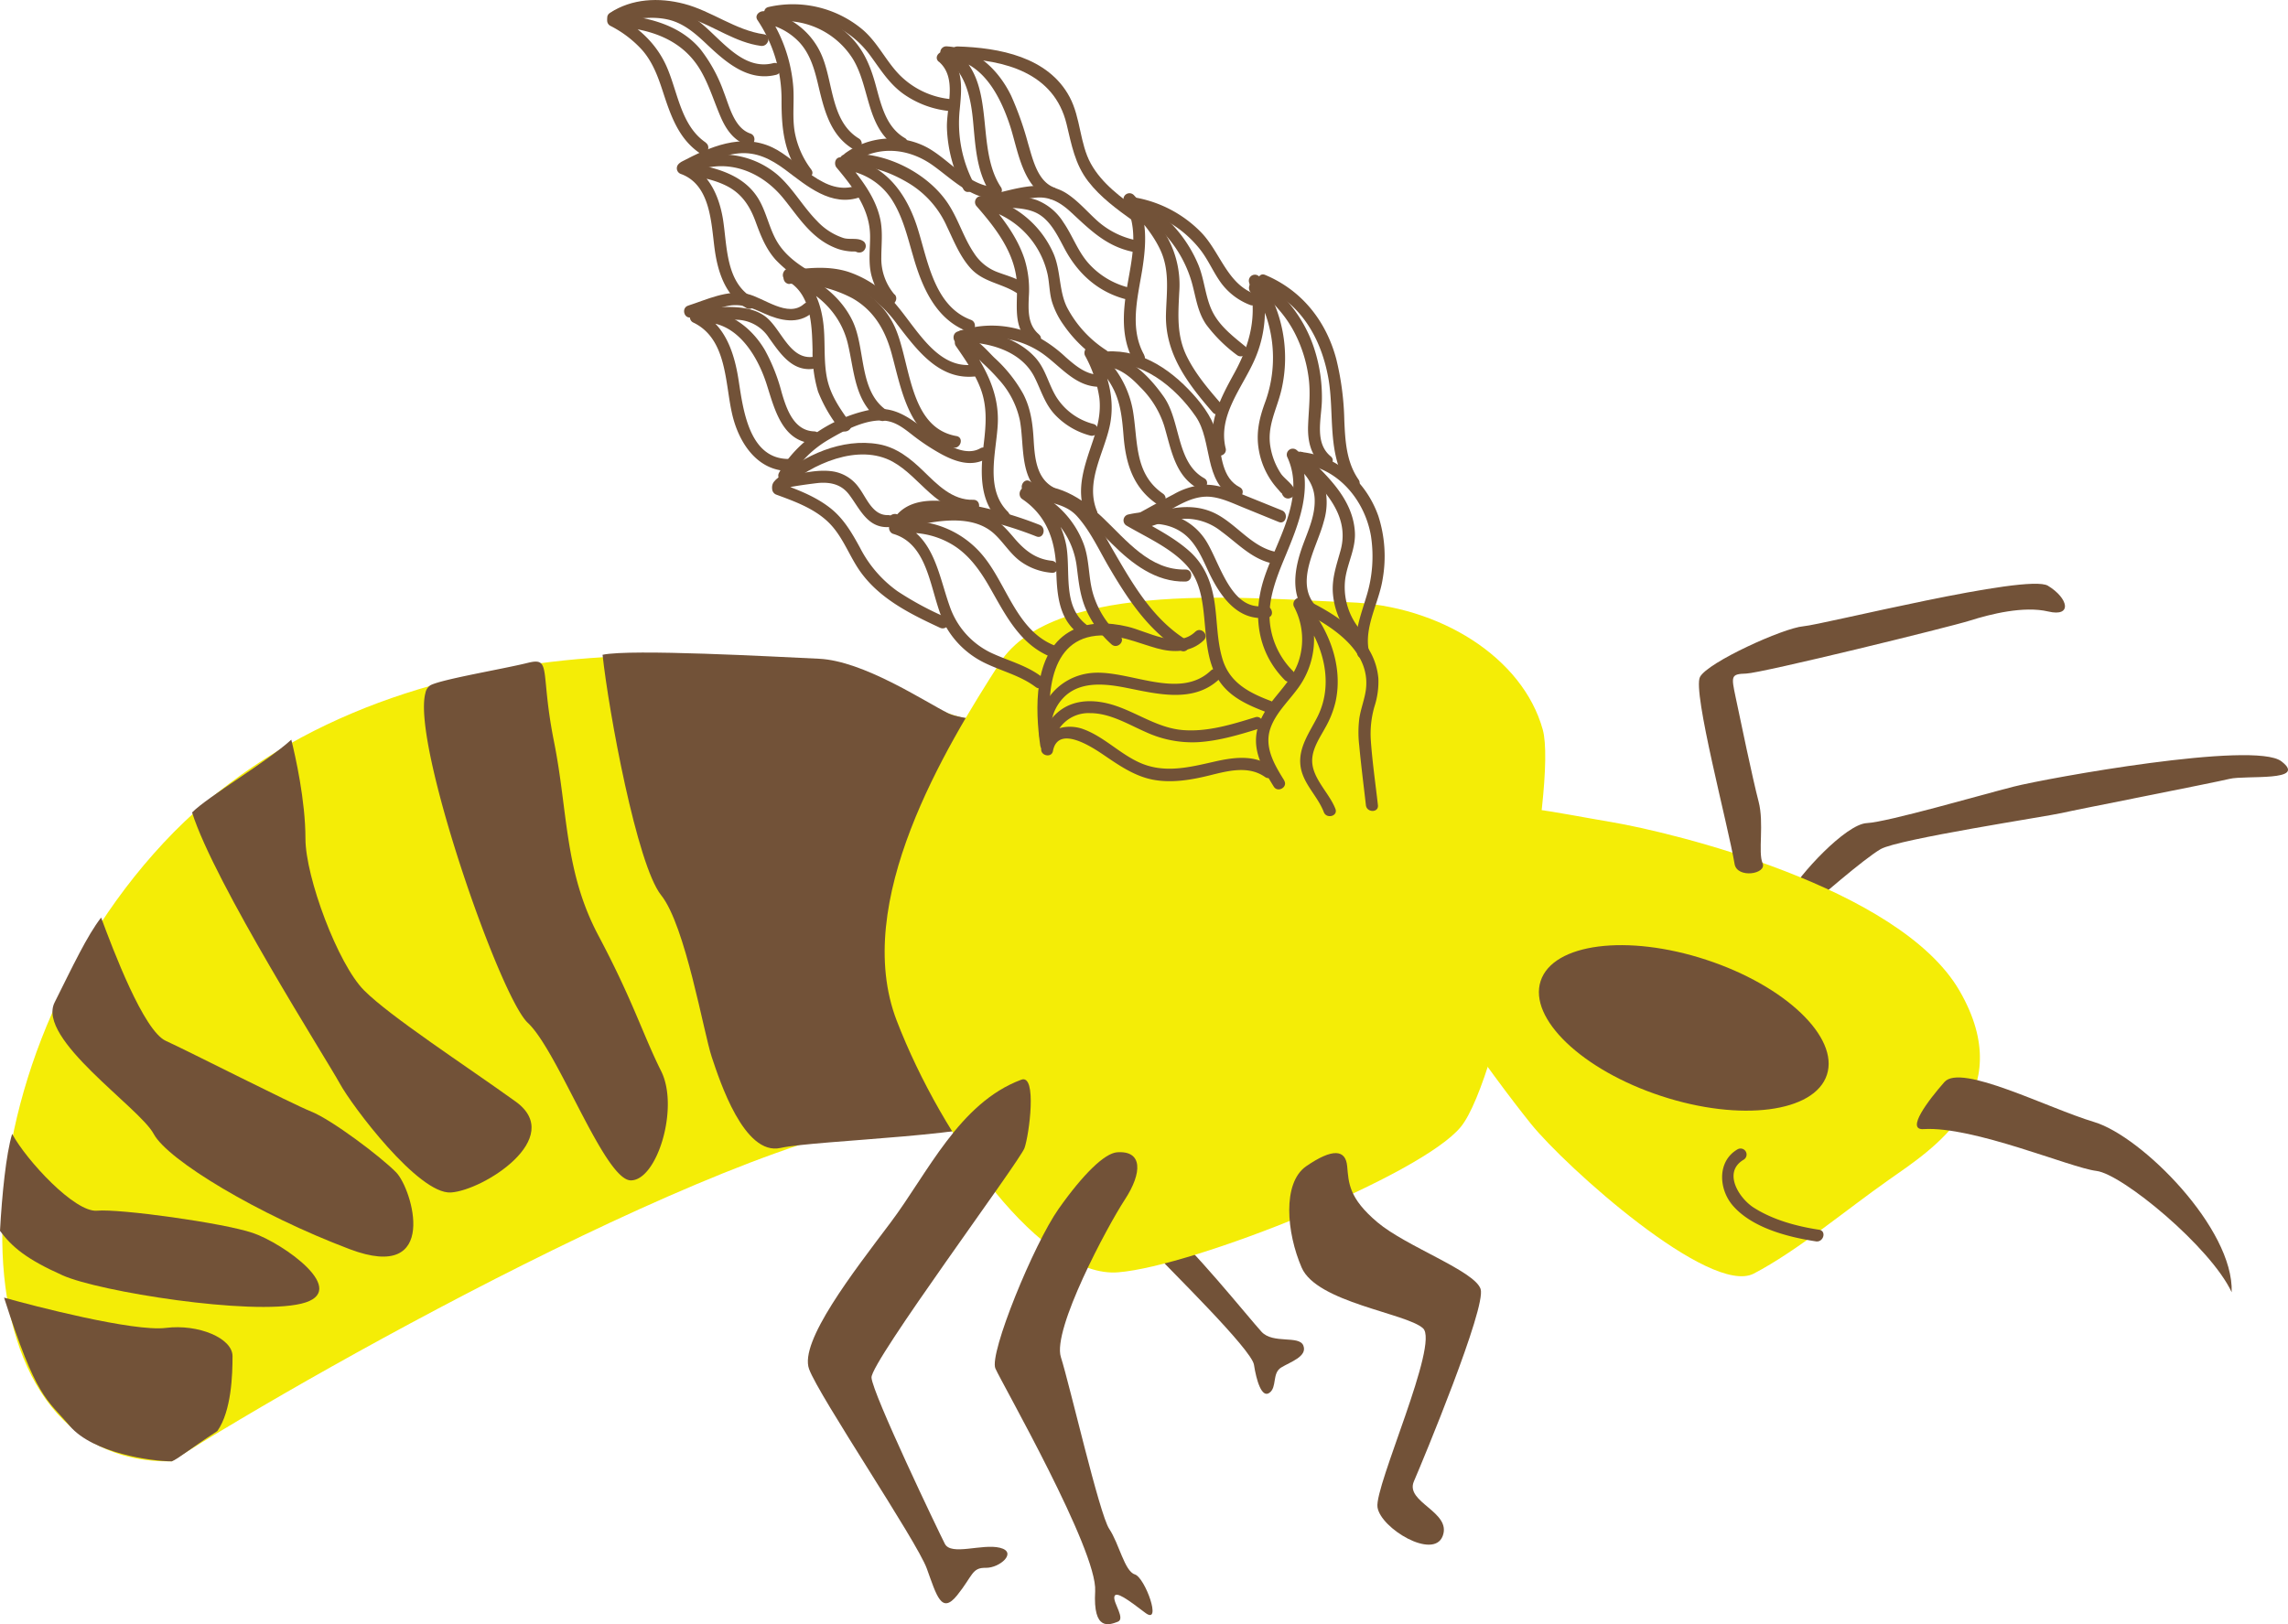 <svg id="Calque_3" data-name="Calque 3" xmlns="http://www.w3.org/2000/svg" viewBox="0 0 570.7 405.24"><defs><style>.cls-1{fill:#725238;}.cls-2{fill:#f4ed06;}</style></defs><title>abeille</title><path class="cls-1" d="M409.06,387c3.64,4,24.32,24.16,24.91,28s1.91,8.41,3.86,7,.6-4.89,2.93-6.31,6.55-2.74,5.54-5.44-7.56-.33-10.45-3.48-19.06-23.17-22.42-24.45S406.53,384.22,409.06,387Z" transform="translate(-121.19 -74.49)"/><path class="cls-1" d="M567.27,297.86c2.62-5.05,14.3-17.73,19.55-18s28.36-7,36.68-9.11,60-11.48,66.74-6.31-9,3.42-12.92,4.38-38.51,7.73-41.91,8.53-40.87,6.51-45.13,9S574.36,299,572,301.14,565.36,301.55,567.27,297.86Z" transform="translate(-121.19 -74.49)"/><path class="cls-2" d="M345.63,247.45C312.91,234.36,216.51,226.26,162,284.77s-53.46,155.34,2,154.33c36.31-23.2,153.32-88.77,191.65-85.74s60.53-94.82,31.27-96.84S360.76,253.5,345.63,247.45Z" transform="translate(-121.19 -74.49)"/><path class="cls-2" d="M503.06,354.9c-9.13-11.33-32.93-43.8-34-53.95-1.58-15.59,5.09-24.06,17.06-25.24,11.76-1.16,22.54,1.45,37.16,3.92s71.73,16.15,86.69,42.08-6.89,39.6-17.6,47.12-22.81,17.72-33.72,23.42S511.7,365.63,503.06,354.9Z" transform="translate(-121.19 -74.49)"/><ellipse class="cls-1" cx="541.19" cy="330.98" rx="17.9" ry="37.57" transform="translate(-63.11 667.63) rotate(-71.85)"/><path class="cls-1" d="M600.94,356.21c12.5-.78,36.74,9.67,43.16,10.43s28.49,19,33.74,30.27c.57-15.9-22.45-38.9-34.24-42.45s-33.28-14.7-37.41-10S596.54,356.48,600.94,356.21Z" transform="translate(-121.19 -74.49)"/><path class="cls-1" d="M553.85,290.05c-1.59-9.55-10.54-43-8.63-46.65S566,231.18,571,230.75s55.85-13.24,61-10.12,6.15,7.87.08,6.43-14.39.64-19.49,2.26-52,13.12-55.85,13.23-3.73.63-2.63,5.89,4.28,20.53,5.72,26-.18,12.69,1,15.41S554.47,293.78,553.85,290.05Z" transform="translate(-121.19 -74.49)"/><path class="cls-1" d="M228.62,245.43a2.9,2.9,0,0,0-1.32,2c-3.43,12.56,18.52,75.7,25.53,82.25C260.39,336.72,272,369,278.55,369s12.1-18.16,7.56-27.24-7.06-17.65-15.63-33.79-7.57-30.77-11.1-48.42-.5-21.18-6.55-19.67S231.64,243.92,228.62,245.43Z" transform="translate(-121.19 -74.49)"/><path class="cls-1" d="M169.1,277.2c5.55,17.66,33.79,62,36.82,67.59s19.67,27.74,27.74,27.23,28.75-13.62,16.14-22.69S218.53,328.14,212,321.59s-14.62-28.25-14.62-37.83-2.53-20.68-3.53-24.71C187.76,264.59,173.14,273.17,169.1,277.2Z" transform="translate(-121.19 -74.49)"/><path class="cls-1" d="M146.41,303.43c3,8.07,10.59,28.24,16.14,30.76s31.27,15.64,36.31,17.66S216,362.94,220,367s11.1,27.74-11.6,19.16S163.05,364,159.52,357.4s-29.25-23.71-24.71-32.79S142.88,308,146.41,303.43Z" transform="translate(-121.19 -74.49)"/><path class="cls-1" d="M124.22,357.4c3.53,6.55,15.63,19.67,21.18,19.16s31.27,3,38.83,5.55,24.72,14.63,12.11,17.65-50.44-3-59.52-7.06-12.6-7.06-15.63-11.1C121.69,372.53,122.7,362.44,124.22,357.4Z" transform="translate(-121.19 -74.49)"/><path class="cls-1" d="M122.2,398.25c7.06,2,32.28,8.57,40.35,7.56s16.64,2.53,16.64,7.06-.25,13.62-3.78,18.67c-7.32,4.79-9.59,6.8-11.35,7.56-5,0-19.67-2-25.47-8.83S130.27,423.47,122.2,398.25Z" transform="translate(-121.19 -74.49)"/><path class="cls-1" d="M271.49,237.86c1.51,14.12,8.57,52.46,14.62,60s10.59,34.3,12.61,40.35,8.07,24.71,17.15,22.7,53.46-3,58.51-8.07,45.39-60,33.79-79.19-44.39-18.15-50.44-21.18-21.18-13.11-32.28-13.62S278.55,236.35,271.49,237.86Z" transform="translate(-121.19 -74.49)"/><path class="cls-2" d="M506,256.52c-5-18-25.72-31-48.42-31.77s-73.38-6.05-87,15.13-37.07,59.77-25.72,89.27,36.31,64.31,55.23,62.79,75.65-24.21,85.49-36.31S509.8,270.14,506,256.52Z" transform="translate(-121.19 -74.49)"/><path class="cls-1" d="M375.94,343.88c-15.51,5.77-23.37,23.36-32.61,35.64S320.49,409.24,323,416.08s26.88,42.92,29.36,49.76,3.67,11.54,7.59,6.66,3.63-6.9,7.12-6.83,8-3.89,3.55-5-12.19,2.08-13.76-1-18.08-37.53-18.29-41.47,37-54,38.16-57.26S379.94,342.39,375.94,343.88Z" transform="translate(-121.19 -74.49)"/><path class="cls-1" d="M399.76,362c6.49-.52,6.39,5.09,2,11.8s-18.15,32.43-15.95,39.31,9.6,39.19,12.06,42.85,3.82,10.57,6.38,11.35,6.91,12.86,2.6,9.58-7.41-5.57-7.71-4,2.84,5.52.83,6.25-6.2,2.52-5.61-7.65-23.28-51.88-24.89-55.56,9.55-31,15.77-39.82S396.72,362.29,399.76,362Z" transform="translate(-121.19 -74.49)"/><path class="cls-1" d="M447,365.47c6.63-4.56,9.84-4.17,10.22,0s.37,7.94,7.56,14S489,391.57,490.5,396.1s-14.37,42.75-16.64,48,9.46,7.57,7.19,13.62-15.51-1.89-16.27-7.18,15.51-40.86,11.35-44.64-26.48-6.43-30.26-15.13S441,369.63,447,365.47Z" transform="translate(-121.19 -74.49)"/><path class="cls-1" d="M441.56,269.28c-2.44-3.92-5.13-8.34-3.48-13.09,1.27-3.65,4.24-6.48,6.51-9.51a20.65,20.65,0,0,0,2-22.3l-2.35,1.82c6.45,7.21,10.17,18,5.56,27.15-1.93,3.82-4.76,7.59-4.24,12.1s4.27,7.57,5.83,11.67c.68,1.78,3.59,1,2.9-.8-1.59-4.15-6.15-7.9-5.78-12.59.22-2.84,2-5.37,3.32-7.81a24.07,24.07,0,0,0,2.5-6.37c2-9.2-1.88-18.66-8-25.47-1.18-1.32-3.12.36-2.36,1.81a17.39,17.39,0,0,1,1.09,13.73c-1.34,3.89-4.27,6.83-6.7,10-2.12,2.82-3.89,6-3.89,9.62,0,4.23,2.26,8,4.43,11.5,1,1.64,3.62.13,2.59-1.51Z" transform="translate(-121.19 -74.49)"/><path class="cls-1" d="M446.31,227.17c7.7,3.89,17.42,10.25,15.42,20.34-.42,2.14-1.19,4.18-1.5,6.35a28.33,28.33,0,0,0,0,6.7c.46,4.95,1.1,9.89,1.66,14.83.21,1.9,3.21,1.92,3,0-.61-5.41-1.41-10.84-1.78-16.27a24.55,24.55,0,0,1,.89-8.27,20.16,20.16,0,0,0,1-7.1c-.85-9.53-9.33-15.24-17.12-19.17-1.72-.87-3.24,1.72-1.51,2.59Z" transform="translate(-121.19 -74.49)"/><path class="cls-1" d="M443.77,242a19.93,19.93,0,0,1-5.89-12.9c-.3-5.27,1.64-10.35,3.62-15.13,3.53-8.53,7.53-17.77,3.43-26.85L442.57,189c3.27,2.71,6.36,5.48,6.54,10,.16,4-1.55,7.72-2.89,11.36-2.15,5.83-3.48,12.83,1.34,17.75,1.35,1.38,3.47-.74,2.12-2.12-5.9-6,.05-14.92,1.71-21.41a16.23,16.23,0,0,0-.21-10.15c-1.28-3.17-3.91-5.45-6.49-7.58a1.5,1.5,0,0,0-2.35,1.81c4.6,10.18-2.89,20.85-5.91,30.32-2.87,9-1.57,18.33,5.22,25.18a1.5,1.5,0,0,0,2.12-2.13Z" transform="translate(-121.19 -74.49)"/><path class="cls-1" d="M444.37,189.74c6.09,5.92,13.81,12.69,11.19,22.12-1,3.65-2.23,7-1.89,10.83a19.46,19.46,0,0,0,3.72,9.83c1.13,1.54,3.74,0,2.59-1.51a16.55,16.55,0,0,1-3.22-12.25c.59-3.93,2.63-7.46,2.38-11.54-.5-8.32-7.07-14.18-12.65-19.6-1.38-1.35-3.5.77-2.12,2.12Z" transform="translate(-121.19 -74.49)"/><path class="cls-1" d="M445.51,190.21c9.39.9,16.12,9.12,17.64,18A33.71,33.71,0,0,1,462,223.37c-1.4,4.74-3.27,9.22-2.28,14.24.37,1.89,3.26,1.09,2.89-.8-1.17-6,2.52-11.93,3.44-17.74A32.84,32.84,0,0,0,465,203.26c-3-8.53-10.32-15.18-19.45-16-1.92-.18-1.91,2.82,0,3Z" transform="translate(-121.19 -74.49)"/><path class="cls-1" d="M438.32,249.44c-5.48-2.06-10.39-4.53-12.2-10.51-1.4-4.61-1.28-9.54-2-14.27s-2.37-9-5.92-12.34c-4.17-3.86-9.62-6.44-14.48-9.3l-.35,2.74c4.08-.94,8.7-1,12.35,1.38,3.44,2.19,5.1,6.08,6.75,9.63,2.81,6.06,7.25,12.91,14.91,11.81,1.9-.28,1.09-3.17-.8-2.89-8.77,1.26-11.25-11.73-15.06-17-4.43-6.16-11.9-7.44-19-5.81a1.51,1.51,0,0,0-.36,2.74c5,2.93,11.06,5.58,15,9.93,3.73,4.17,4.11,9.88,4.6,15.19.41,4.54.85,9.34,3.32,13.3,2.81,4.49,7.65,6.51,12.41,8.3,1.81.68,2.59-2.22.79-2.89Z" transform="translate(-121.19 -74.49)"/><path class="cls-1" d="M406.34,206.49c3.47-1.23,7.1-2.57,10.84-2.57a14.25,14.25,0,0,1,8.61,3.14c4.22,3.07,7.85,7.16,13.23,8.09,1.89.33,2.7-2.56.8-2.89-6-1-9.72-6.43-14.8-9.29-6.29-3.53-13.11-1.64-19.48.63-1.8.64-1,3.54.8,2.89Z" transform="translate(-121.19 -74.49)"/><path class="cls-1" d="M405.55,205.75c2.79-1.51,5.57-3,8.36-4.54s5.7-3,9-2.78c2.86.23,5.61,1.55,8.23,2.62l9,3.67c1.78.73,2.56-2.17.79-2.89l-9.89-4c-2.88-1.17-5.85-2.38-9-2.4a17.69,17.69,0,0,0-8.12,2.4c-3.33,1.72-6.6,3.57-9.89,5.36-1.7.92-.19,3.51,1.51,2.59Z" transform="translate(-121.19 -74.49)"/><path class="cls-1" d="M438.24,265.7c-4.23-3-9.43-2.25-14.18-1.17-6.25,1.42-12.51,3-18.65.22-5-2.26-8.92-6.5-14.08-8.36-4.08-1.47-9.49-.16-10.41,4.64l2.95.39a8.82,8.82,0,0,1,9.21-9c5,0,9.43,2.76,13.88,4.71a27.7,27.7,0,0,0,13,2.54c5.18-.31,10.19-1.81,15.12-3.33,1.84-.57,1.05-3.47-.8-2.89-5.81,1.79-11.86,3.68-18,3.2-5.83-.46-10.66-3.81-16-5.78-4.23-1.57-9.16-2.21-13.3,0a11.76,11.76,0,0,0-6.09,10.61c0,1.64,2.61,2.12,2.94.4,1.28-6.68,9.9-.9,12.78,1.06,3.82,2.6,7.75,5.31,12.39,6.13s9.42,0,14-1.14,9.63-2.46,13.74.43c1.59,1.11,3.09-1.49,1.52-2.6Z" transform="translate(-121.19 -74.49)"/><path class="cls-1" d="M383.74,259.38A11.18,11.18,0,0,1,387.05,248c4.17-3.65,10.25-2.86,15.25-1.86,7.64,1.52,16.63,3.82,23-2.19,1.41-1.33-.71-3.45-2.12-2.12-7.93,7.49-20.55-.37-29.83.58-8.75.89-14.93,9.07-12.49,17.74a1.5,1.5,0,0,0,2.89-.79Z" transform="translate(-121.19 -74.49)"/><path class="cls-1" d="M383.55,259.7c-1.33-9.38-1.49-25.25,11-26.58,5.37-.57,10.16,1.72,15.18,3.12,4.1,1.15,8.51,1.1,11.73-2,1.39-1.35-.73-3.47-2.12-2.13-4.57,4.4-11.82-.05-16.84-1.26-4.85-1.17-10.24-1.29-14.66,1.34-9,5.38-8.44,19.39-7.18,28.31.27,1.9,3.16,1.09,2.9-.8Z" transform="translate(-121.19 -74.49)"/><path class="cls-1" d="M392.08,230.27c-5.92-4.65-3.78-13.14-4.92-19.64a21.8,21.8,0,0,0-9.47-14.2l-1.16,2.75a20.45,20.45,0,0,1,13.24,16.72c.47,3.73.8,7.25,2.34,10.73a25.4,25.4,0,0,0,6.34,8.64c1.44,1.28,3.56-.83,2.12-2.12a22.53,22.53,0,0,1-6.79-10.69c-1.14-4.05-.82-8.32-2.31-12.29a23.62,23.62,0,0,0-14.14-13.89c-1.68-.6-2.49,1.84-1.15,2.74,6.12,4.13,8.26,10.42,8.47,17.53.16,5.67.46,12,5.31,15.84,1.51,1.18,3.64-.93,2.12-2.12Z" transform="translate(-121.19 -74.49)"/><path class="cls-1" d="M376.69,197.25c4.08,3,9.5,2.07,13.11,6,3.29,3.61,5.48,8.42,7.93,12.61,4.68,8,9.86,15.93,17.9,20.91,1.64,1,3.15-1.57,1.51-2.59-8.48-5.26-13.49-14.07-18.36-22.48-2.25-3.87-4.36-8.27-7.66-11.38a13.22,13.22,0,0,0-5.55-3.1c-2.56-.74-5.16-.94-7.37-2.57-1.56-1.14-3.06,1.46-1.51,2.59Z" transform="translate(-121.19 -74.49)"/><path class="cls-1" d="M377.8,198.81c8.65-1.56,15.17,5.81,20.67,11.28,5,5,11,9.68,18.41,9.5,1.92-.05,1.93-3.05,0-3-8.88.22-14.72-7.31-20.55-12.86-5.26-5-11.77-9.18-19.33-7.82-1.9.34-1.09,3.24.8,2.9Z" transform="translate(-121.19 -74.49)"/><path class="cls-1" d="M394.8,202c-2.91-7.14,1.56-14.06,3.13-20.94s-.42-13.24-3.51-19.32l-2.05,2.06a21.92,21.92,0,0,1,6.67,8c1.78,3.7,2.09,7.65,2.42,11.68.57,6.81,2.43,12.75,8.3,16.77,1.59,1.1,3.09-1.5,1.51-2.59-7.23-5-6.2-13.09-7.5-20.74a24.83,24.83,0,0,0-9.88-15.75c-1.31-1-2.67.84-2.06,2.05a31.3,31.3,0,0,1,3.58,10.6c.42,3.67-.43,7.1-1.58,10.55-2,6-4.44,12.2-1.92,18.39.72,1.76,3.62,1,2.89-.8Z" transform="translate(-121.19 -74.49)"/><path class="cls-1" d="M395.57,166.15c4-.72,7.45,2.18,10,4.9a23.57,23.57,0,0,1,6,9.67c1.73,5.8,2.65,12.44,8.46,15.67,1.69.94,3.2-1.65,1.51-2.59-7-3.92-5.8-14.3-10.09-20.35-3.77-5.33-9.59-11.47-16.74-10.2-1.9.34-1.09,3.23.8,2.9Z" transform="translate(-121.19 -74.49)"/><path class="cls-1" d="M396.29,165.28c9.42-1.42,18.14,5.82,23.16,13.13,4.25,6.18,1.89,16.33,9.44,20.23,1.72.89,3.24-1.7,1.52-2.59-4.46-2.3-4.5-7.88-5.42-12.19s-3.33-7.83-6.29-11.09c-6-6.62-13.94-11.78-23.21-10.39-1.9.29-1.09,3.18.8,2.9Z" transform="translate(-121.19 -74.49)"/><path class="cls-1" d="M426.91,186.35c-2-8.14,4.07-15,7.17-22a30.17,30.17,0,0,0,1.55-20.27l-2.75,1.15a32.33,32.33,0,0,1,3.94,29.44c-1.53,4.13-2.42,7.88-1.6,12.31a19.48,19.48,0,0,0,3.95,8.66c.3.36.6.72.92,1.07s1.12,1.51,1.11.57l1.1-1.44-.22.08,1.46.38-.12-.13c-1.25-1.47-3.37.66-2.12,2.12l.12.14a1.46,1.46,0,0,0,1.46.38l.22-.08a1.55,1.55,0,0,0,1.1-1.45c0-1.67-2.59-3.25-3.5-4.61a17.3,17.3,0,0,1-2.59-6.49c-1-5.34,1.55-9.45,2.72-14.46a35.26,35.26,0,0,0-5.36-28,1.51,1.51,0,0,0-2.74,1.16c2.2,8.14.3,15.48-3.66,22.7-3.33,6.06-6.77,12.42-5.05,19.55.45,1.88,3.35,1.08,2.89-.8Z" transform="translate(-121.19 -74.49)"/><path class="cls-1" d="M434.62,147.9c2.12-.47,4.81,3,6,4.38a28.8,28.8,0,0,1,3.47,5.21,34,34,0,0,1,3.48,11c.59,4.14.05,8.08-.1,12.21-.14,3.63.6,7.37,3.53,9.78,1.48,1.21,3.61-.9,2.12-2.12-4.12-3.39-2.32-9.31-2.21-13.9a39.14,39.14,0,0,0-1.79-12.62,33.82,33.82,0,0,0-5.46-10.52c-2.25-2.91-5.75-7.21-9.86-6.31-1.88.42-1.09,3.31.8,2.9Z" transform="translate(-121.19 -74.49)"/><path class="cls-1" d="M436,146c9.67,4,14.78,13,16.54,22.93,1.55,8.78-.42,19,4.93,26.75,1.09,1.57,3.69.08,2.59-1.52-3.06-4.41-3.34-9.71-3.56-14.9a69.85,69.85,0,0,0-2-15.18c-2.54-9.51-8.58-17.16-17.75-21-1.78-.74-2.55,2.16-.79,2.89Z" transform="translate(-121.19 -74.49)"/><path class="cls-1" d="M406.56,163c-3.66-6.56-1.62-14.17-.47-21.12,1-6.29,1.47-12.86-1.91-18.54l-2.35,1.82c3.26,3.52,6.59,7.12,8.69,11.49,2.53,5.26,1.65,10.64,1.5,16.25-.25,9.9,5.47,17.35,11.66,24.48,1.27,1.46,3.38-.67,2.12-2.12-3.19-3.68-6.4-7.43-8.57-11.83-2.57-5.21-2.17-10.4-1.9-16a24.44,24.44,0,0,0-2.76-13.32c-2.24-4.12-5.46-7.63-8.62-11a1.51,1.51,0,0,0-2.36,1.82c3.86,6.48,1.92,14.12.74,21.07-1.06,6.29-1.58,12.82,1.64,18.59a1.5,1.5,0,0,0,2.59-1.52Z" transform="translate(-121.19 -74.49)"/><path class="cls-1" d="M404.61,127.22a30.07,30.07,0,0,1,13.82,17.63c1.05,3.69,1.4,7.36,3.62,10.61a36.8,36.8,0,0,0,7.63,7.58c1.49,1.21,3.63-.9,2.12-2.12-3-2.46-6.32-5-8.14-8.59s-2-7.94-3.54-11.71a33.26,33.26,0,0,0-14-16,1.5,1.5,0,0,0-1.51,2.59Z" transform="translate(-121.19 -74.49)"/><path class="cls-1" d="M404.06,126.71A27.51,27.51,0,0,1,420.74,137c2,2.64,3.24,5.74,5.24,8.37a16.16,16.16,0,0,0,7,5.2c1.78.73,2.56-2.17.79-2.89-6.64-2.72-8.35-10.54-13.12-15.36a30.4,30.4,0,0,0-15.78-8.45c-1.88-.37-2.69,2.52-.79,2.89Z" transform="translate(-121.19 -74.49)"/><path class="cls-1" d="M381,243.34c-3.81-2.89-8.42-4-12.66-6a20.1,20.1,0,0,1-10.26-11.58c-2.81-7.81-4-18.18-13.32-20.94v2.89A20.68,20.68,0,0,1,358.07,210c4.19,2.29,7,6,9.39,10,4.18,7.13,7.68,15.08,15.83,18.39,1.79.72,2.57-2.18.8-2.9-9.19-3.72-11.73-14.88-17.43-22A23.8,23.8,0,0,0,344,204.81c-1.53.25-1.31,2.5,0,2.89,9.8,2.91,9.06,16.59,13.57,23.88a22.31,22.31,0,0,0,9.3,8.34c4.22,2.05,8.86,3.13,12.65,6,1.54,1.16,3-1.44,1.52-2.59Z" transform="translate(-121.19 -74.49)"/><path class="cls-1" d="M347.91,206c6.51-1.55,15.62-3.36,21.14,1.56,2.35,2.11,3.95,4.9,6.48,6.84a15.32,15.32,0,0,0,8,3c1.92.19,1.9-2.81,0-3-4.1-.42-6.89-2.72-9.44-5.75-2-2.35-3.95-4.54-6.83-5.77-6.19-2.62-13.79-1.26-20.1.24-1.88.45-1.09,3.34.79,2.89Z" transform="translate(-121.19 -74.49)"/><path class="cls-1" d="M343.08,204.87l.77,1a1.52,1.52,0,0,0,2.59,0c3.32-5.46,11.59-3.37,16.69-2.39a94,94,0,0,1,16.58,4.86c1.79.71,2.57-2.19.79-2.89a93,93,0,0,0-21.06-5.61c-5.65-.81-12.24-1-15.59,4.52h2.59l-.77-1c-1.14-1.53-3.74,0-2.59,1.51Z" transform="translate(-121.19 -74.49)"/><path class="cls-1" d="M372.78,202.37c-6-5.68-3.1-14.85-2.72-22,.44-8.18-3.39-14.68-7.9-21.19l-.9,2.2c1.26-.5,4.13,2.84,5,3.67a49.24,49.24,0,0,1,4.11,4.19,21.82,21.82,0,0,1,5.22,10.18c1.22,6.76-.34,15.45,6.92,19.31,1.7.91,3.22-1.68,1.51-2.59-4.32-2.3-4.73-7.47-5-11.83-.23-4.06-.71-7.88-2.61-11.54a35.4,35.4,0,0,0-7.17-9c-2-1.93-5.62-6.52-8.8-5.24a1.51,1.51,0,0,0-.89,2.2c2.38,3.44,4.87,7,6.31,10.93,1.59,4.38,1.28,8.77.74,13.31-.81,6.77-1.4,14.47,4,19.57,1.41,1.33,3.53-.79,2.12-2.12Z" transform="translate(-121.19 -74.49)"/><path class="cls-1" d="M361.26,159.85c6.77.05,14.63,2.21,17.94,8.69,1.69,3.32,2.54,6.67,5.17,9.46a18.63,18.63,0,0,0,8.81,5.18,1.5,1.5,0,0,0,.8-2.89,15.48,15.48,0,0,1-9.46-7c-1.94-3.31-2.58-6.92-5.28-9.79-4.54-4.83-11.56-6.56-18-6.6a1.5,1.5,0,0,0,0,3Z" transform="translate(-121.19 -74.49)"/><path class="cls-1" d="M360.85,160.1a22.24,22.24,0,0,1,20.1,2.41c4.74,3.24,8.45,8.64,14.77,8.49,1.93,0,1.94-3,0-3-3.51.09-6.16-2.17-8.67-4.36a33.69,33.69,0,0,0-8-5.63,25.26,25.26,0,0,0-19-.8c-1.8.64-1,3.54.8,2.89Z" transform="translate(-121.19 -74.49)"/><path class="cls-1" d="M380.37,157.94c-2.9-2.4-2.69-6.11-2.55-9.55a25.71,25.71,0,0,0-1.07-9.23c-1.91-5.84-5.81-10.75-9.79-15.32l-1.46,2.51a21.71,21.71,0,0,1,17,16.62c.46,2.24.44,4.55,1.07,6.75a20.24,20.24,0,0,0,2.84,5.74,33.12,33.12,0,0,0,9.2,9c1.61,1.07,3.12-1.52,1.51-2.59a28.4,28.4,0,0,1-9.78-10.69c-2.07-4.18-1.51-9.12-3.38-13.44a24.71,24.71,0,0,0-17.7-14.28,1.51,1.51,0,0,0-1.46,2.5c4.31,4.94,8.7,10.5,9.81,17.16,1,5.73-1.62,12.63,3.6,16.94,1.48,1.22,3.61-.89,2.12-2.12Z" transform="translate(-121.19 -74.49)"/><path class="cls-1" d="M367.93,126.18c3.71.25,8.67-.23,12,1.55s5.11,5.66,6.85,8.9c3.27,6.1,8.15,10.57,14.91,12.44a1.5,1.5,0,0,0,.79-2.9,19.94,19.94,0,0,1-9.88-6.1c-2.62-3-3.92-6.86-6.17-10.12a13.77,13.77,0,0,0-6.67-5.55c-3.65-1.23-8-1-11.85-1.22-1.92-.14-1.92,2.87,0,3Z" transform="translate(-121.19 -74.49)"/><path class="cls-1" d="M368.53,126.06c3.61-.77,7.32-1.89,11-2.25s6.38,1.37,8.94,3.76c4.71,4.37,8.73,8.39,15.29,9.75,1.88.39,2.68-2.5.79-2.89a20.75,20.75,0,0,1-10-5.16c-2.31-2.13-4.38-4.53-7-6.31-6-4.11-13.35-1.17-19.81.21-1.89.4-1.09,3.29.79,2.89Z" transform="translate(-121.19 -74.49)"/><path class="cls-1" d="M357.17,228.54A79.42,79.42,0,0,1,345.05,222a30.24,30.24,0,0,1-9.35-10.86c-2.05-3.75-4.12-7.35-7.56-10-3.69-2.86-8.11-4.51-12.45-6.1l1.1,1.45c-.05-.44,8-1.47,8.83-1.52,3-.18,5.52.48,7.37,2.93,2.64,3.49,4.51,8.24,9.66,8.11,1.93-.05,1.94-3.05,0-3-3.85.09-5.33-4.36-7.29-6.94a9.78,9.78,0,0,0-6.69-4c-3.06-.41-6.15.25-9.16.77-2.07.35-6.07.61-5.72,3.65a1.6,1.6,0,0,0,1.1,1.44c4.43,1.63,9.1,3.32,12.63,6.58s5.09,7.72,7.59,11.61c4.79,7.43,12.78,11.39,20.55,15,1.74.8,3.27-1.78,1.51-2.59Z" transform="translate(-121.19 -74.49)"/><path class="cls-1" d="M317.05,196.1c6.6-5.86,18.29-11.11,26.83-6.4,7,3.88,11,12.74,20.09,12.49,1.93-.06,1.93-3.06,0-3-5.26.15-9-3.82-12.5-7.21-3.19-3.09-6.63-5.87-11.13-6.66-9.06-1.6-18.75,2.75-25.41,8.66-1.45,1.28.68,3.4,2.12,2.12Z" transform="translate(-121.19 -74.49)"/><path class="cls-1" d="M318.19,193.93a26.57,26.57,0,0,1,9.9-9.87c4.05-2.4,10.2-5.61,15-4.39,2.29.58,4.19,2.2,6,3.6a54.24,54.24,0,0,0,6.53,4.32c3.58,2,7.82,3.57,11.64,1.32a1.5,1.5,0,0,0-1.51-2.59c-4.62,2.72-11.29-2.72-14.83-5.4-4.08-3.08-7.7-5.22-13-4.12-8.92,1.87-17.93,7.58-22.4,15.62-.94,1.68,1.65,3.2,2.59,1.51Z" transform="translate(-121.19 -74.49)"/><path class="cls-1" d="M333.26,180c-2.49-3.43-4.91-6.88-5.78-11.11-.82-4-.47-8.18-.78-12.25-.43-5.8-2.43-12.1-8-14.89l-1.16,2.74c7.34,2.62,13.27,8,15.13,15.77,1.64,6.86,1.65,14.43,7.88,19,1.56,1.14,3.05-1.46,1.51-2.59-6.72-4.94-4.93-15.37-8.27-22.22-3.06-6.27-9-10.56-15.45-12.86-1.59-.56-2.67,2-1.15,2.75,6.42,3.24,6.52,11.33,6.68,17.57a33.71,33.71,0,0,0,1.37,10.29,36.5,36.5,0,0,0,5.4,9.32c1.13,1.54,3.73,0,2.59-1.52Z" transform="translate(-121.19 -74.49)"/><path class="cls-1" d="M318.14,145.3a31.53,31.53,0,0,1,15.6,3.57c5.33,3,8.17,7.82,9.78,13.59,2.48,8.89,4.32,21.77,15.44,23.72,1.89.33,2.7-2.56.8-2.89-12.31-2.16-11.32-19.36-15.75-28-4.84-9.49-15.87-13-25.87-12.94a1.5,1.5,0,0,0,0,3Z" transform="translate(-121.19 -74.49)"/><path class="cls-1" d="M319.68,144.74c5.16-.71,10.41-.8,15.16,1.62A31.27,31.27,0,0,1,345,155.44c5,6.5,10.63,14.22,19.93,12.91,1.9-.27,1.09-3.16-.8-2.89-10.17,1.43-15.33-11.41-21.48-17.15a26.29,26.29,0,0,0-9.88-6c-4.52-1.43-9.27-1.08-13.9-.44-1.9.26-1.09,3.15.8,2.89Z" transform="translate(-121.19 -74.49)"/><path class="cls-1" d="M317.64,189c-9.59-.22-11.07-12.24-12.18-19.38-1-6.71-3.25-14.2-9.94-17.3l-.36,2.75c9.37-1.32,15,8,17.36,15.62,1.93,6.09,3.91,14.16,11.73,14.43,1.93.07,1.93-2.93,0-3-5.11-.18-6.91-5.69-8.1-9.75a45.79,45.79,0,0,0-4.21-10.6c-3.7-6.24-10.13-10.65-17.58-9.6a1.51,1.51,0,0,0-.36,2.74c8.54,4,8,15,9.78,22.75,1.53,6.89,6,14.16,13.86,14.34,1.93,0,1.93-3,0-3Z" transform="translate(-121.19 -74.49)"/><path class="cls-1" d="M295.84,154.27c3,0,6-.19,9,0a9.83,9.83,0,0,1,8.17,4.54c2.66,3.68,5.58,8.25,10.78,7.74,1.9-.19,1.92-3.19,0-3-5.75.57-7.83-7.22-11.74-10.12-4.43-3.28-11.08-2.18-16.23-2.13a1.5,1.5,0,0,0,0,3Z" transform="translate(-121.19 -74.49)"/><path class="cls-1" d="M293.63,153.63c2.9-.93,5.81-2.07,8.78-2.75,3.56-.81,6.25.4,9.44,1.84,3.91,1.76,8.45,2.84,12-.27,1.45-1.28-.68-3.4-2.12-2.12-4,3.57-10-1.56-14.12-2.5-4.94-1.13-10.15,1.43-14.76,2.91-1.83.58-1,3.48.8,2.89Z" transform="translate(-121.19 -74.49)"/><path class="cls-1" d="M344.33,148a13.79,13.79,0,0,1-3.31-9.32c0-3.27.43-6.48-.31-9.71-1.29-5.68-5.13-10.35-8.75-14.73l-1.06,2.56a16.46,16.46,0,0,1,13.05,8c2.53,4.15,3.65,9,5,13.58,2.18,7.65,5.62,15.81,13.61,18.81,1.81.67,2.59-2.23.8-2.9-9.37-3.51-10.8-15.3-13.52-23.55-3-9-8.89-16.26-18.91-17-1.42-.09-1.82,1.65-1.07,2.57,4.18,5,8.38,10.39,8.36,17.25,0,3.14-.44,6.25.26,9.35a16.46,16.46,0,0,0,3.76,7.15c1.26,1.47,3.38-.66,2.12-2.12Z" transform="translate(-121.19 -74.49)"/><path class="cls-1" d="M332,116c5.64-.65,11.12,1.36,15.91,4.23a24,24,0,0,1,9.49,10.82c1.69,3.52,3.14,7.23,5.74,10.2,3.2,3.67,7.72,3.83,11.6,6.31,1.63,1.05,3.14-1.55,1.52-2.59-2.11-1.35-4.48-1.84-6.76-2.78a11.93,11.93,0,0,1-5.36-4.55c-2.48-3.65-3.77-8-6.07-11.71-5-8.21-16.46-14-26.07-12.93-1.89.22-1.92,3.22,0,3Z" transform="translate(-121.19 -74.49)"/><path class="cls-1" d="M333.56,115.29c6.34-4.56,14-4,20.24.41,4.93,3.52,9.25,8.16,15.67,8.5,1.93.1,1.92-2.9,0-3-7.14-.38-11.69-7.36-17.76-10.29a19.44,19.44,0,0,0-19.66,1.79c-1.55,1.12-.06,3.72,1.51,2.59Z" transform="translate(-121.19 -74.49)"/><path class="cls-1" d="M370.81,121.13c-6.87-10.49-.27-27.66-12.89-34.92L357.17,89c9,.48,13.54,9.46,16,17,2,6.27,3.12,15.45,10.14,18.17,1.8.69,2.58-2.21.79-2.9-4.2-1.63-5.35-7.26-6.51-11.09a79.86,79.86,0,0,0-4.17-11.77c-3.11-6.43-8.77-12-16.21-12.36a1.51,1.51,0,0,0-.76,2.8c5.48,3.16,6.89,9.89,7.44,15.73.6,6.24.82,12.69,4.37,18.11,1,1.61,3.65.11,2.59-1.51Z" transform="translate(-121.19 -74.49)"/><path class="cls-1" d="M360,89.08c11.75.34,24.14,3.54,27.23,16.38,1.24,5.14,2.08,10,5.39,14.28,3.08,4,7.22,7,11.29,9.92,1.57,1.12,3.07-1.48,1.52-2.59-4.57-3.28-9.39-6.75-12.16-11.77s-2.51-11.38-5.27-16.58c-5.35-10.07-17.65-12.34-28-12.64-1.93,0-1.93,3,0,3Z" transform="translate(-121.19 -74.49)"/><path class="cls-1" d="M355.38,89.89c4.63,4,1.91,11.16,2,16.36a35,35,0,0,0,4.07,15.39c.89,1.71,3.48.2,2.59-1.51a32.36,32.36,0,0,1-3.46-18.36c.48-4.92,1.05-10.43-3.12-14-1.46-1.25-3.59.86-2.12,2.12Z" transform="translate(-121.19 -74.49)"/><path class="cls-1" d="M308.87,148.77c-6.71-4-6.28-12.94-7.36-19.67-1-5.94-3.65-11.84-9.63-14.06l-.8,2.89c3.74.55,7.64,1.15,11.08,2.81,3.94,1.9,6,5,7.48,9,1.27,3.47,2.52,6.74,5,9.54a32.48,32.48,0,0,0,9.2,6.73c1.71.91,3.22-1.68,1.52-2.59-3.69-2-7.4-4.3-9.81-7.8s-3-7.88-5.17-11.5c-3.88-6.45-11.61-8.09-18.51-9.1a1.5,1.5,0,0,0-.8,2.89c7.4,2.75,7.5,12.27,8.38,18.75.78,5.72,2.67,11.57,7.89,14.68a1.5,1.5,0,0,0,1.52-2.59Z" transform="translate(-121.19 -74.49)"/><path class="cls-1" d="M293.35,117.78c8.51-4.13,17.42-.88,23.15,6.09,2.82,3.44,5.21,7.21,8.78,10a17.22,17.22,0,0,0,4.83,2.69,12.19,12.19,0,0,0,2.66.6,9,9,0,0,0,1.55.08c1,.07,1.05,0,.26-.3l-.23-1.82-.07.12,1.29-.75h-.16l1.5,1.5v-.1c0-1.93-3-1.93-3,0v.1a1.54,1.54,0,0,0,1.5,1.5h.16a1.49,1.49,0,0,0,1.3-.74l.07-.12a1.51,1.51,0,0,0-.24-1.82c-1.36-1.14-3.39-.45-5.05-.91a15.7,15.7,0,0,1-6.69-4.3c-3.54-3.59-6-8.14-9.8-11.47a21.41,21.41,0,0,0-23.32-2.9c-1.74.85-.22,3.43,1.51,2.59Z" transform="translate(-121.19 -74.49)"/><path class="cls-1" d="M292.75,117.44c3.94-2.06,8.13-4.25,12.63-4.68s8.09,1.43,11.58,4c5.43,4.06,11.63,9.56,18.93,6.86,1.79-.66,1-3.56-.8-2.89-8.29,3.06-14.57-6.29-21.23-9.45-7.73-3.66-15.65-.12-22.63,3.54-1.71.9-.19,3.49,1.52,2.59Z" transform="translate(-121.19 -74.49)"/><path class="cls-1" d="M323.57,116.82a22.07,22.07,0,0,1-4.14-9.34c-.66-3.75-.09-7.6-.38-11.39A37.91,37.91,0,0,0,312.72,78L311,80.19a15.86,15.86,0,0,1,9.53,4.8c2.6,2.79,3.7,6.39,4.58,10,1.5,6.26,2.89,13.07,8.82,16.66a1.5,1.5,0,0,0,1.51-2.59c-6.93-4.19-6.4-13.71-9.14-20.41A18.41,18.41,0,0,0,311.82,77.3c-1.16-.16-2.5,1-1.69,2.2a35.55,35.55,0,0,1,6,20.16c0,6.9.6,13,4.83,18.68,1.14,1.53,3.75,0,2.59-1.52Z" transform="translate(-121.19 -74.49)"/><path class="cls-1" d="M313,80.09a20.24,20.24,0,0,1,21,9.23c4.35,7.29,3.2,17.56,11.5,22.26A1.5,1.5,0,0,0,347,109c-4.78-2.71-6-8.24-7.35-13.16-1.17-4.31-2.72-8.32-5.79-11.64a23.36,23.36,0,0,0-21.64-7c-1.89.38-1.09,3.28.8,2.89Z" transform="translate(-121.19 -74.49)"/><path class="cls-1" d="M313.67,79.13a23.89,23.89,0,0,1,24.17,8.66c2.76,3.66,4.9,7.41,8.7,10.14a24,24,0,0,0,12.11,4.32c1.92.16,1.91-2.85,0-3a20.71,20.71,0,0,1-13.18-6.17c-3.46-3.59-5.46-8.2-9.38-11.42a27.11,27.11,0,0,0-23.21-5.42c-1.88.43-1.09,3.32.79,2.89Z" transform="translate(-121.19 -74.49)"/><path class="cls-1" d="M297.23,110.06c-6.14-4.19-6.93-12.36-9.65-18.7-2.52-5.89-7.1-10.11-12.71-13.06l-.75,2.79c9,.47,17.47,3.12,22.07,11.41,2,3.57,3.15,7.46,4.77,11.19,1.35,3.12,3.24,5.86,6.58,7,1.83.62,2.62-2.27.8-2.89-4-1.37-5.21-6.76-6.59-10.27a38,38,0,0,0-5.85-10.75c-5.34-6.37-13.85-8.27-21.78-8.68a1.51,1.51,0,0,0-.76,2.8,27.47,27.47,0,0,1,8,6.07c2.55,2.91,3.89,6.46,5.08,10.09,1.93,5.9,3.87,11.93,9.24,15.6,1.6,1.09,3.1-1.51,1.51-2.59Z" transform="translate(-121.19 -74.49)"/><path class="cls-1" d="M275.36,80.07c4.12-.89,8.49-1.67,12.66-.65,3.7.91,6.52,3.34,9.23,5.89,4.82,4.56,10.5,9.7,17.67,7.81a1.5,1.5,0,0,0-.79-2.89c-8.05,2.11-13.55-6.78-19.22-10.83-6.11-4.37-13.36-3.74-20.34-2.23-1.89.41-1.09,3.31.79,2.9Z" transform="translate(-121.19 -74.49)"/><path class="cls-1" d="M274.83,80.29c5.67-3.71,12.5-3.3,18.7-1.19,5.91,2,11.16,6,17.45,6.84,1.88.26,2.7-2.63.79-2.89-7.12-1-13.08-5.83-20-7.62-6.22-1.61-12.94-1.32-18.43,2.27-1.61,1-.11,3.65,1.51,2.59Z" transform="translate(-121.19 -74.49)"/><path class="cls-1" d="M574.94,381.32c-5.61-.86-11.48-2.44-16.31-5.52-3.64-2.31-7.82-8.82-2.53-11.95a1.5,1.5,0,0,0-1.52-2.59c-5.15,3-4.7,10-1.12,14.09,4.85,5.54,13.73,7.8,20.68,8.87,1.89.29,2.71-2.6.8-2.9Z" transform="translate(-121.19 -74.49)"/></svg>